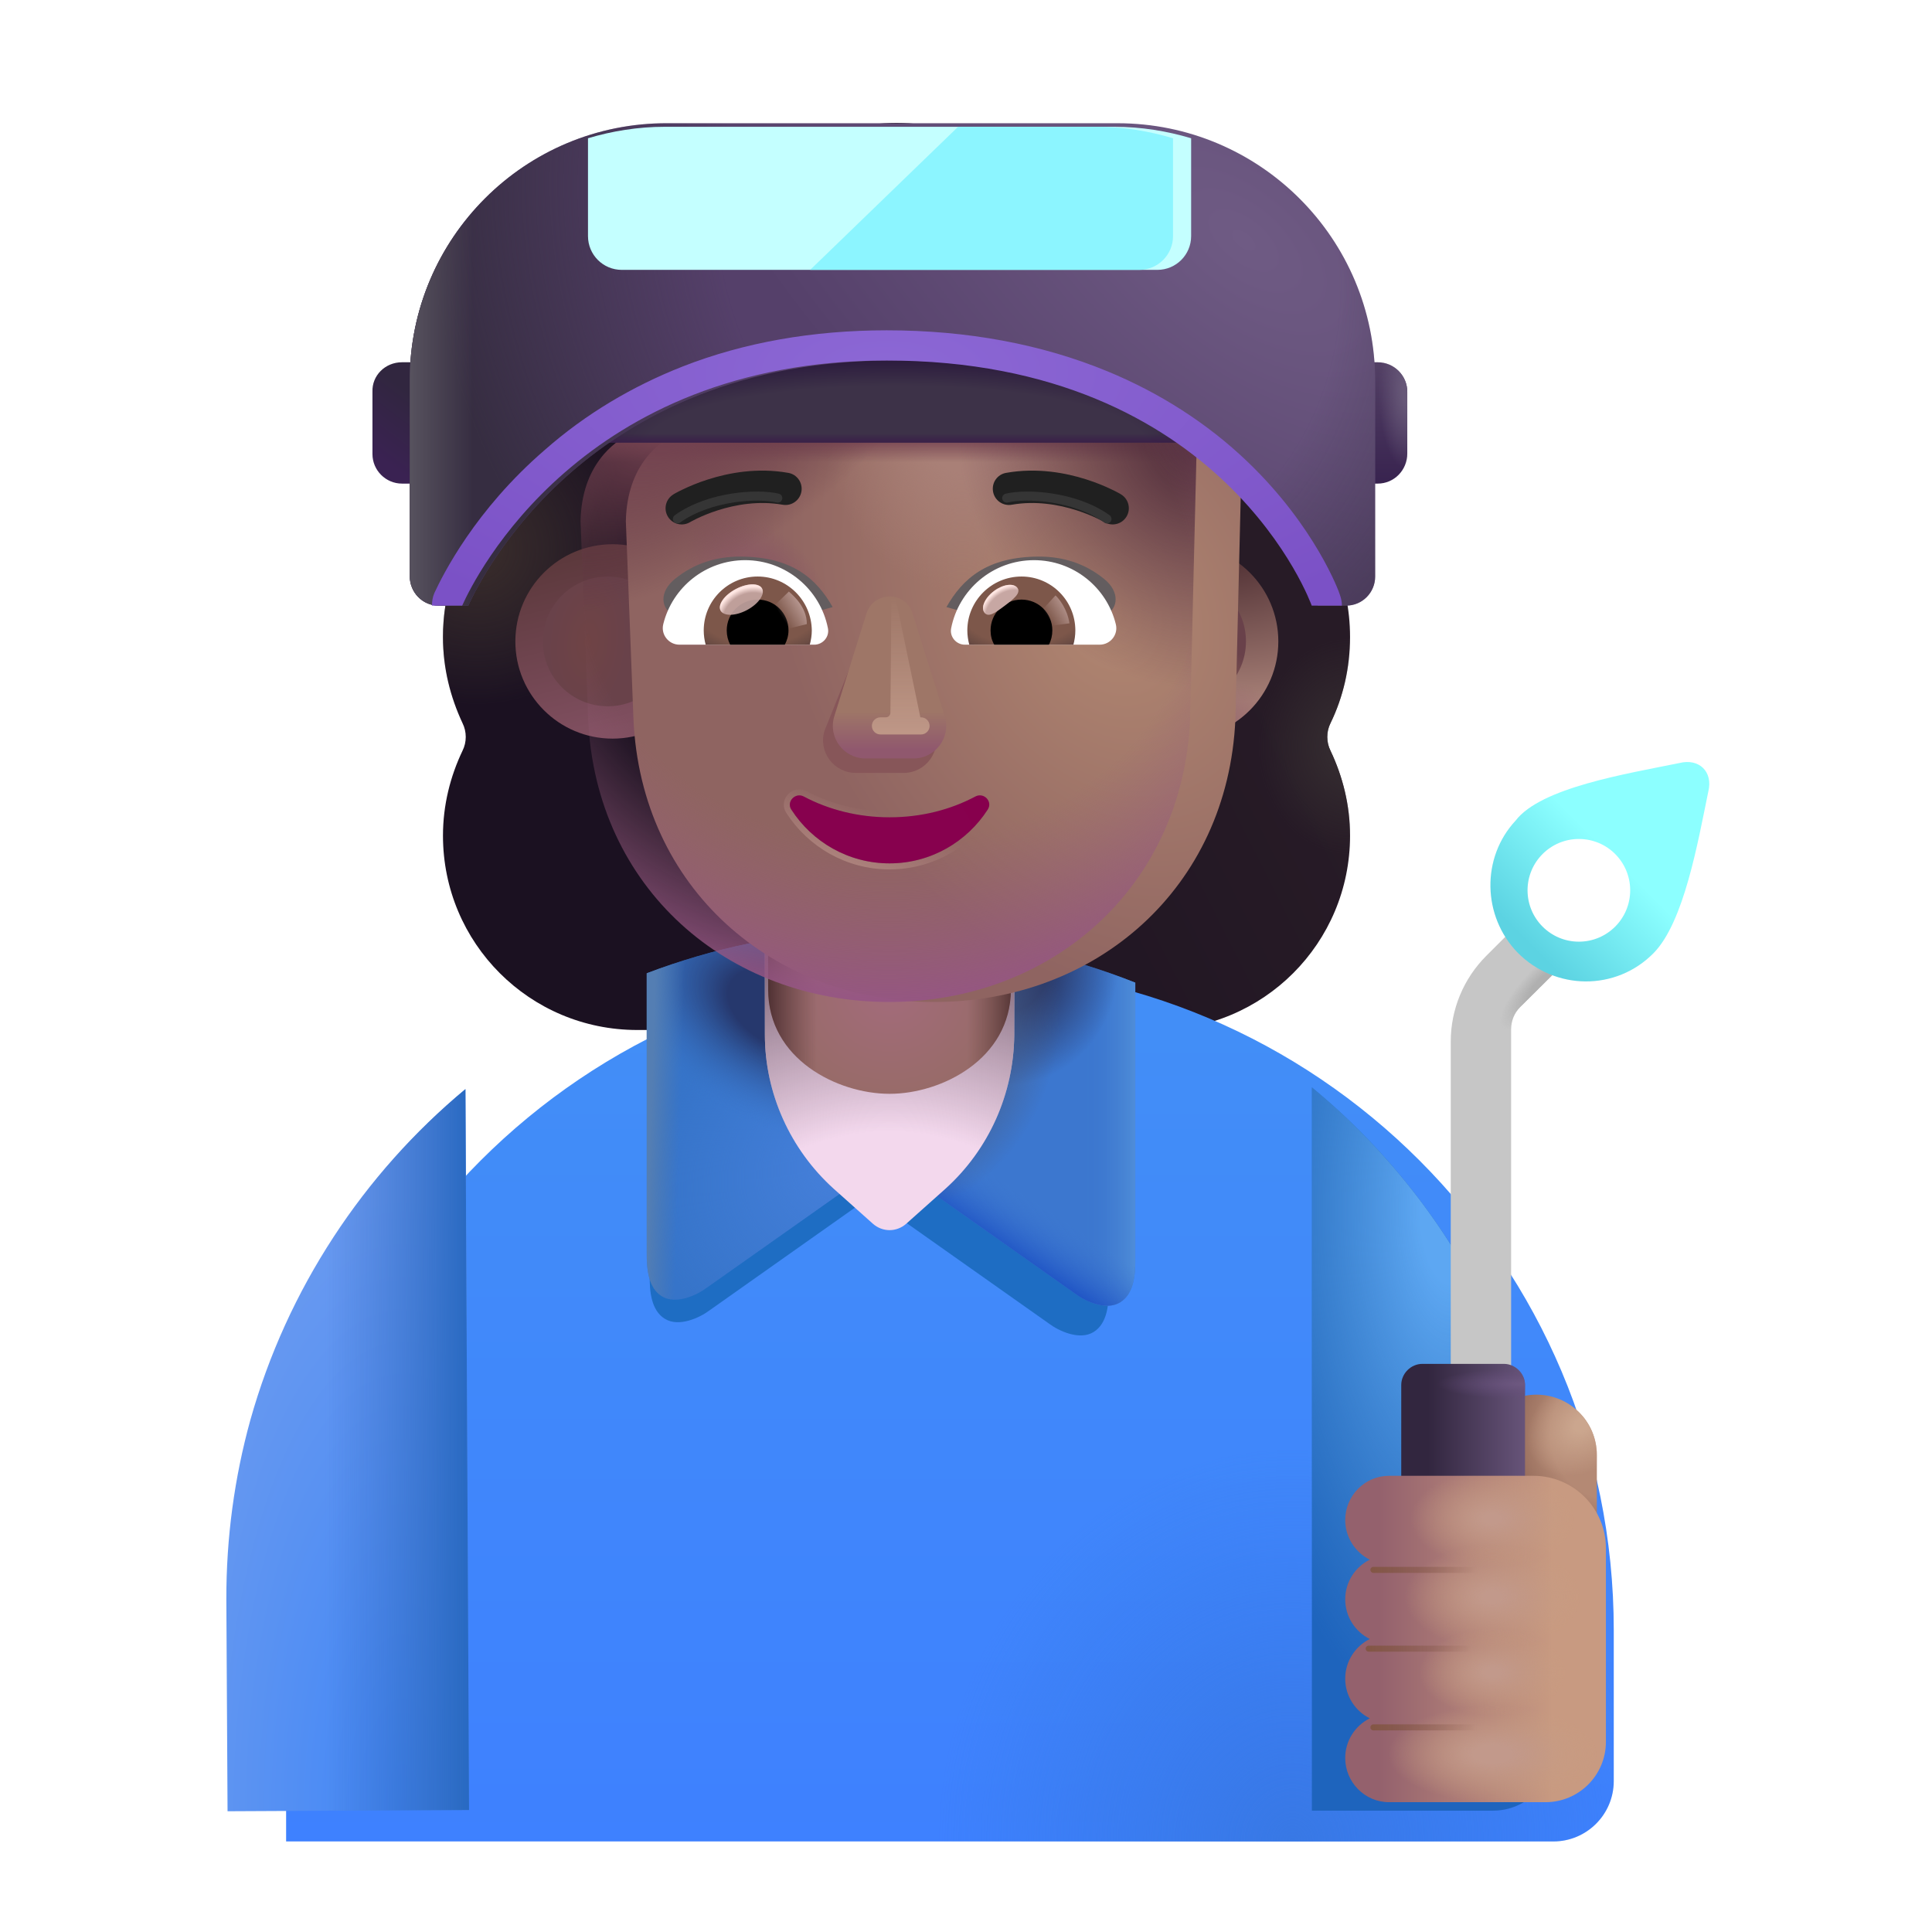 <svg width="100%" height="100%" viewBox="0 0 32 32" fill="none" xmlns="http://www.w3.org/2000/svg">
<g filter="url(#filter0_i_4002_2027)">
<path fill-rule="evenodd" clip-rule="evenodd" d="M22.037 12.228C22.249 11.793 22.361 11.307 22.361 10.801C22.361 10.333 22.265 9.895 22.092 9.495H22.097C22.017 9.314 21.927 9.143 21.816 8.981L21.814 8.978C21.47 8.452 21.288 7.834 21.288 7.207V7.197C21.288 5.374 19.809 3.896 17.987 3.896C17.805 3.896 17.633 3.815 17.532 3.663C16.934 2.833 15.952 2.286 14.849 2.286C13.745 2.286 12.763 2.833 12.166 3.663C12.065 3.805 11.892 3.896 11.71 3.896C11.682 3.896 11.653 3.896 11.625 3.897C9.842 3.942 8.41 5.403 8.41 7.197V7.207C8.41 7.834 8.227 8.452 7.883 8.978L7.881 8.982C7.538 9.508 7.337 10.124 7.337 10.801C7.337 11.317 7.458 11.793 7.661 12.228C7.732 12.37 7.732 12.542 7.661 12.684C7.458 13.109 7.337 13.585 7.337 14.091C7.337 15.873 8.774 17.31 10.556 17.31H19.141C20.923 17.31 22.361 15.873 22.361 14.091C22.361 13.585 22.239 13.109 22.037 12.684C21.966 12.542 21.966 12.37 22.037 12.228ZM10.979 9.555H10.967L10.959 11.911C11.082 14.715 12.176 11.911 14.849 11.911C17.521 11.911 18.686 15.032 18.81 12.228L18.328 8.983C18.274 7.738 18.99 7.697 18.81 7.697H15.588C14.316 7.697 13.116 7.074 12.398 6.023C12.275 5.85 12.018 5.88 11.936 6.074L11.854 6.268C11.629 6.829 12.405 7.258 11.872 7.503C11.856 7.508 11.838 7.516 11.82 7.524C11.802 7.531 11.784 7.539 11.769 7.544C11.533 7.666 10.979 8.034 10.959 8.983L10.969 9.289L10.979 9.555Z" fill="url(#paint0_linear_4002_2027)"/>
<path fill-rule="evenodd" clip-rule="evenodd" d="M22.037 12.228C22.249 11.793 22.361 11.307 22.361 10.801C22.361 10.333 22.265 9.895 22.092 9.495H22.097C22.017 9.314 21.927 9.143 21.816 8.981L21.814 8.978C21.47 8.452 21.288 7.834 21.288 7.207V7.197C21.288 5.374 19.809 3.896 17.987 3.896C17.805 3.896 17.633 3.815 17.532 3.663C16.934 2.833 15.952 2.286 14.849 2.286C13.745 2.286 12.763 2.833 12.166 3.663C12.065 3.805 11.892 3.896 11.71 3.896C11.682 3.896 11.653 3.896 11.625 3.897C9.842 3.942 8.41 5.403 8.41 7.197V7.207C8.41 7.834 8.227 8.452 7.883 8.978L7.881 8.982C7.538 9.508 7.337 10.124 7.337 10.801C7.337 11.317 7.458 11.793 7.661 12.228C7.732 12.37 7.732 12.542 7.661 12.684C7.458 13.109 7.337 13.585 7.337 14.091C7.337 15.873 8.774 17.31 10.556 17.31H19.141C20.923 17.31 22.361 15.873 22.361 14.091C22.361 13.585 22.239 13.109 22.037 12.684C21.966 12.542 21.966 12.37 22.037 12.228ZM10.979 9.555H10.967L10.959 11.911C11.082 14.715 12.176 11.911 14.849 11.911C17.521 11.911 18.686 15.032 18.81 12.228L18.328 8.983C18.274 7.738 18.99 7.697 18.81 7.697H15.588C14.316 7.697 13.116 7.074 12.398 6.023C12.275 5.85 12.018 5.88 11.936 6.074L11.854 6.268C11.629 6.829 12.405 7.258 11.872 7.503C11.856 7.508 11.838 7.516 11.82 7.524C11.802 7.531 11.784 7.539 11.769 7.544C11.533 7.666 10.979 8.034 10.959 8.983L10.969 9.289L10.979 9.555Z" fill="url(#paint1_radial_4002_2027)"/>
<path fill-rule="evenodd" clip-rule="evenodd" d="M22.037 12.228C22.249 11.793 22.361 11.307 22.361 10.801C22.361 10.333 22.265 9.895 22.092 9.495H22.097C22.017 9.314 21.927 9.143 21.816 8.981L21.814 8.978C21.47 8.452 21.288 7.834 21.288 7.207V7.197C21.288 5.374 19.809 3.896 17.987 3.896C17.805 3.896 17.633 3.815 17.532 3.663C16.934 2.833 15.952 2.286 14.849 2.286C13.745 2.286 12.763 2.833 12.166 3.663C12.065 3.805 11.892 3.896 11.71 3.896C11.682 3.896 11.653 3.896 11.625 3.897C9.842 3.942 8.41 5.403 8.41 7.197V7.207C8.41 7.834 8.227 8.452 7.883 8.978L7.881 8.982C7.538 9.508 7.337 10.124 7.337 10.801C7.337 11.317 7.458 11.793 7.661 12.228C7.732 12.37 7.732 12.542 7.661 12.684C7.458 13.109 7.337 13.585 7.337 14.091C7.337 15.873 8.774 17.31 10.556 17.31H19.141C20.923 17.31 22.361 15.873 22.361 14.091C22.361 13.585 22.239 13.109 22.037 12.684C21.966 12.542 21.966 12.37 22.037 12.228ZM10.979 9.555H10.967L10.959 11.911C11.082 14.715 12.176 11.911 14.849 11.911C17.521 11.911 18.686 15.032 18.81 12.228L18.328 8.983C18.274 7.738 18.99 7.697 18.81 7.697H15.588C14.316 7.697 13.116 7.074 12.398 6.023C12.275 5.85 12.018 5.88 11.936 6.074L11.854 6.268C11.629 6.829 12.405 7.258 11.872 7.503C11.856 7.508 11.838 7.516 11.82 7.524C11.802 7.531 11.784 7.539 11.769 7.544C11.533 7.666 10.979 8.034 10.959 8.983L10.969 9.289L10.979 9.555Z" fill="url(#paint2_radial_4002_2027)"/>
</g>
<g filter="url(#filter1_i_4002_2027)">
<path d="M14.739 15.5C8.669 15.5 3.739 20.42 3.739 26.5V30H24.729C25.281 30 25.729 29.552 25.729 29V26.5C25.729 20.42 20.809 15.5 14.739 15.5Z" fill="url(#paint3_linear_4002_2027)"/>
<path d="M14.739 15.5C8.669 15.5 3.739 20.42 3.739 26.5V30H24.729C25.281 30 25.729 29.552 25.729 29V26.5C25.729 20.42 20.809 15.5 14.739 15.5Z" fill="url(#paint4_radial_4002_2027)"/>
</g>
<g filter="url(#filter2_f_4002_2027)">
<path d="M10.761 16.494L10.761 21.124C10.758 21.385 10.784 21.703 11.011 21.843C11.244 21.988 11.591 21.825 11.753 21.703L14.253 19.937V15.781C13.027 15.829 11.852 16.077 10.761 16.494Z" fill="#1E6DC3"/>
</g>
<g filter="url(#filter3_f_4002_2027)">
<path d="M18.364 16.768L18.364 21.343C18.367 21.604 18.341 21.921 18.114 22.062C17.881 22.207 17.534 22.044 17.372 21.921L14.872 20.156V16.006C16.101 16.07 17.275 16.334 18.364 16.768Z" fill="#1E6DC3"/>
</g>
<g filter="url(#filter4_i_4002_2027)">
<path d="M10.812 16.221L10.812 20.852C10.81 21.112 10.836 21.43 11.062 21.57C11.296 21.715 11.643 21.552 11.805 21.43L14.305 19.664V15.508C13.079 15.556 11.904 15.804 10.812 16.221Z" fill="#3674C9"/>
<path d="M10.812 16.221L10.812 20.852C10.81 21.112 10.836 21.43 11.062 21.57C11.296 21.715 11.643 21.552 11.805 21.43L14.305 19.664V15.508C13.079 15.556 11.904 15.804 10.812 16.221Z" fill="url(#paint5_radial_4002_2027)"/>
<path d="M10.812 16.221L10.812 20.852C10.81 21.112 10.836 21.43 11.062 21.57C11.296 21.715 11.643 21.552 11.805 21.43L14.305 19.664V15.508C13.079 15.556 11.904 15.804 10.812 16.221Z" fill="url(#paint6_radial_4002_2027)"/>
<path d="M10.812 16.221L10.812 20.852C10.81 21.112 10.836 21.43 11.062 21.57C11.296 21.715 11.643 21.552 11.805 21.43L14.305 19.664V15.508C13.079 15.556 11.904 15.804 10.812 16.221Z" fill="url(#paint7_linear_4002_2027)"/>
</g>
<path d="M18.804 16.276L18.804 20.852C18.807 21.112 18.781 21.43 18.554 21.57C18.321 21.715 17.974 21.552 17.812 21.43L15.312 19.664V15.515C16.54 15.578 17.715 15.842 18.804 16.276Z" fill="#3C77CF"/>
<path d="M18.804 16.276L18.804 20.852C18.807 21.112 18.781 21.43 18.554 21.57C18.321 21.715 17.974 21.552 17.812 21.43L15.312 19.664V15.515C16.54 15.578 17.715 15.842 18.804 16.276Z" fill="url(#paint8_linear_4002_2027)"/>
<path d="M18.804 16.276L18.804 20.852C18.807 21.112 18.781 21.43 18.554 21.57C18.321 21.715 17.974 21.552 17.812 21.43L15.312 19.664V15.515C16.54 15.578 17.715 15.842 18.804 16.276Z" fill="url(#paint9_linear_4002_2027)"/>
<path d="M18.804 16.276L18.804 20.852C18.807 21.112 18.781 21.43 18.554 21.57C18.321 21.715 17.974 21.552 17.812 21.43L15.312 19.664V15.515C16.54 15.578 17.715 15.842 18.804 16.276Z" fill="url(#paint10_radial_4002_2027)"/>
<path d="M18.804 16.276L18.804 20.852C18.807 21.112 18.781 21.43 18.554 21.57C18.321 21.715 17.974 21.552 17.812 21.43L15.312 19.664V15.515C16.54 15.578 17.715 15.842 18.804 16.276Z" fill="url(#paint11_radial_4002_2027)"/>
<path d="M3.769 30L7.769 29.98L7.709 18.039C6.019 19.444 4.757 21.346 4.146 23.522C3.884 24.47 3.746 25.469 3.749 26.5L3.769 30Z" fill="url(#paint12_radial_4002_2027)"/>
<path d="M3.769 30L7.769 29.98L7.709 18.039C6.019 19.444 4.757 21.346 4.146 23.522C3.884 24.47 3.746 25.469 3.749 26.5L3.769 30Z" fill="url(#paint13_linear_4002_2027)"/>
<path d="M21.729 18.01V29.99H24.729C25.281 29.99 25.729 29.542 25.729 28.99V26.49C25.729 23.08 24.179 20.03 21.729 18.01Z" fill="#1E64BD"/>
<path d="M21.729 18.01V29.99H24.729C25.281 29.99 25.729 29.542 25.729 28.99V26.49C25.729 23.08 24.179 20.03 21.729 18.01Z" fill="url(#paint14_radial_4002_2027)"/>
<path d="M15.659 19.69L15.009 20.27C14.849 20.41 14.619 20.41 14.459 20.27L13.809 19.69C13.089 19.04 12.669 18.11 12.669 17.14V14.05C12.679 12.92 13.599 12 14.739 12C15.879 12 16.799 12.92 16.799 14.06V17.15C16.789 18.12 16.379 19.04 15.659 19.69Z" fill="#F3D8ED"/>
<path d="M15.659 19.69L15.009 20.27C14.849 20.41 14.619 20.41 14.459 20.27L13.809 19.69C13.089 19.04 12.669 18.11 12.669 17.14V14.05C12.679 12.92 13.599 12 14.739 12C15.879 12 16.799 12.92 16.799 14.06V17.15C16.789 18.12 16.379 19.04 15.659 19.69Z" fill="url(#paint15_radial_4002_2027)"/>
<path d="M14.734 18.117C13.869 18.117 12.723 17.541 12.723 16.388V13.367C12.723 12.225 13.621 11.294 14.734 11.294C15.846 11.294 16.744 12.225 16.744 13.377V16.398C16.734 17.541 15.598 18.117 14.734 18.117Z" fill="url(#paint16_radial_4002_2027)"/>
<path d="M14.734 18.117C13.869 18.117 12.723 17.541 12.723 16.388V13.367C12.723 12.225 13.621 11.294 14.734 11.294C15.846 11.294 16.744 12.225 16.744 13.377V16.398C16.734 17.541 15.598 18.117 14.734 18.117Z" fill="url(#paint17_linear_4002_2027)"/>
<path d="M14.734 18.117C13.869 18.117 12.723 17.541 12.723 16.388V13.367C12.723 12.225 13.621 11.294 14.734 11.294C15.846 11.294 16.744 12.225 16.744 13.377V16.398C16.734 17.541 15.598 18.117 14.734 18.117Z" fill="url(#paint18_linear_4002_2027)"/>
<path d="M25.449 23.1C25.999 23.1 26.449 23.55 26.449 24.1V26.39H24.449V24.1C24.449 23.55 24.899 23.1 25.449 23.1Z" fill="url(#paint19_radial_4002_2027)"/>
<path d="M25.449 23.1C25.999 23.1 26.449 23.55 26.449 24.1V26.39H24.449V24.1C24.449 23.55 24.899 23.1 25.449 23.1Z" fill="url(#paint20_radial_4002_2027)"/>
<g filter="url(#filter5_i_4002_2027)">
<path d="M26.449 14.92L25.739 14.21L24.319 15.63C23.939 16.01 23.729 16.52 23.729 17.05V22.59H24.729V16.85C24.729 16.71 24.779 16.58 24.879 16.48L26.449 14.92Z" fill="#C6C6C6"/>
<path d="M26.449 14.92L25.739 14.21L24.319 15.63C23.939 16.01 23.729 16.52 23.729 17.05V22.59H24.729V16.85C24.729 16.71 24.779 16.58 24.879 16.48L26.449 14.92Z" fill="url(#paint21_radial_4002_2027)"/>
</g>
<path d="M25.259 25.94H23.209V22.94C23.209 22.75 23.369 22.59 23.559 22.59H24.909C25.099 22.59 25.259 22.75 25.259 22.94V25.94V25.94Z" fill="url(#paint22_linear_4002_2027)"/>
<path d="M25.259 25.94H23.209V22.94C23.209 22.75 23.369 22.59 23.559 22.59H24.909C25.099 22.59 25.259 22.75 25.259 22.94V25.94V25.94Z" fill="url(#paint23_radial_4002_2027)"/>
<g filter="url(#filter6_i_4002_2027)">
<path d="M28.245 13.16C28.326 12.834 28.094 12.606 27.767 12.688C26.889 12.867 25.471 13.094 25.053 13.642C24.482 14.255 24.502 15.224 25.084 15.826C25.706 16.458 26.716 16.469 27.339 15.836C27.842 15.324 28.072 14 28.245 13.16Z" fill="url(#paint24_linear_4002_2027)"/>
</g>
<path d="M26.151 15.597C26.621 15.597 27.001 15.216 27.001 14.746C27.001 14.277 26.621 13.896 26.151 13.896C25.682 13.896 25.301 14.277 25.301 14.746C25.301 15.216 25.682 15.597 26.151 15.597Z" fill="white"/>
<g filter="url(#filter7_i_4002_2027)">
<path d="M22.131 25.326C22.131 24.924 22.456 24.594 22.857 24.594H25.249C25.911 24.594 26.449 25.131 26.449 25.794V29C26.449 29.552 26.001 30 25.449 30H22.857C22.456 30 22.131 29.669 22.131 29.268C22.131 28.981 22.297 28.731 22.538 28.611C22.297 28.491 22.131 28.241 22.131 27.954C22.131 27.667 22.297 27.417 22.538 27.297C22.297 27.177 22.131 26.927 22.131 26.64C22.131 26.353 22.297 26.102 22.538 25.983C22.297 25.863 22.131 25.612 22.131 25.326Z" fill="url(#paint25_linear_4002_2027)"/>
<path d="M22.131 25.326C22.131 24.924 22.456 24.594 22.857 24.594H25.249C25.911 24.594 26.449 25.131 26.449 25.794V29C26.449 29.552 26.001 30 25.449 30H22.857C22.456 30 22.131 29.669 22.131 29.268C22.131 28.981 22.297 28.731 22.538 28.611C22.297 28.491 22.131 28.241 22.131 27.954C22.131 27.667 22.297 27.417 22.538 27.297C22.297 27.177 22.131 26.927 22.131 26.64C22.131 26.353 22.297 26.102 22.538 25.983C22.297 25.863 22.131 25.612 22.131 25.326Z" fill="url(#paint26_radial_4002_2027)"/>
<path d="M22.131 25.326C22.131 24.924 22.456 24.594 22.857 24.594H25.249C25.911 24.594 26.449 25.131 26.449 25.794V29C26.449 29.552 26.001 30 25.449 30H22.857C22.456 30 22.131 29.669 22.131 29.268C22.131 28.981 22.297 28.731 22.538 28.611C22.297 28.491 22.131 28.241 22.131 27.954C22.131 27.667 22.297 27.417 22.538 27.297C22.297 27.177 22.131 26.927 22.131 26.64C22.131 26.353 22.297 26.102 22.538 25.983C22.297 25.863 22.131 25.612 22.131 25.326Z" fill="url(#paint27_radial_4002_2027)"/>
<path d="M22.131 25.326C22.131 24.924 22.456 24.594 22.857 24.594H25.249C25.911 24.594 26.449 25.131 26.449 25.794V29C26.449 29.552 26.001 30 25.449 30H22.857C22.456 30 22.131 29.669 22.131 29.268C22.131 28.981 22.297 28.731 22.538 28.611C22.297 28.491 22.131 28.241 22.131 27.954C22.131 27.667 22.297 27.417 22.538 27.297C22.297 27.177 22.131 26.927 22.131 26.64C22.131 26.353 22.297 26.102 22.538 25.983C22.297 25.863 22.131 25.612 22.131 25.326Z" fill="url(#paint28_radial_4002_2027)"/>
<path d="M22.131 25.326C22.131 24.924 22.456 24.594 22.857 24.594H25.249C25.911 24.594 26.449 25.131 26.449 25.794V29C26.449 29.552 26.001 30 25.449 30H22.857C22.456 30 22.131 29.669 22.131 29.268C22.131 28.981 22.297 28.731 22.538 28.611C22.297 28.491 22.131 28.241 22.131 27.954C22.131 27.667 22.297 27.417 22.538 27.297C22.297 27.177 22.131 26.927 22.131 26.64C22.131 26.353 22.297 26.102 22.538 25.983C22.297 25.863 22.131 25.612 22.131 25.326Z" fill="url(#paint29_radial_4002_2027)"/>
</g>
<g filter="url(#filter8_f_4002_2027)">
<path d="M22.748 26.002H24.545" stroke="url(#paint30_linear_4002_2027)" stroke-width="0.1" stroke-linecap="round"/>
</g>
<g filter="url(#filter9_f_4002_2027)">
<path d="M22.67 27.307H24.467" stroke="url(#paint31_linear_4002_2027)" stroke-width="0.1" stroke-linecap="round"/>
</g>
<g filter="url(#filter10_f_4002_2027)">
<path d="M22.748 28.611H24.545" stroke="url(#paint32_linear_4002_2027)" stroke-width="0.1" stroke-linecap="round"/>
</g>
<g filter="url(#filter11_i_4002_2027)">
<path d="M10.046 12.234C10.935 12.234 11.656 11.513 11.656 10.624C11.656 9.735 10.935 9.014 10.046 9.014C9.157 9.014 8.436 9.735 8.436 10.624C8.436 11.513 9.157 12.234 10.046 12.234Z" fill="url(#paint33_linear_4002_2027)"/>
</g>
<path d="M19.563 12.234C20.452 12.234 21.173 11.513 21.173 10.624C21.173 9.735 20.452 9.014 19.563 9.014C18.674 9.014 17.953 9.735 17.953 10.624C17.953 11.513 18.674 12.234 19.563 12.234Z" fill="url(#paint34_radial_4002_2027)"/>
<path d="M19.563 12.234C20.452 12.234 21.173 11.513 21.173 10.624C21.173 9.735 20.452 9.014 19.563 9.014C18.674 9.014 17.953 9.735 17.953 10.624C17.953 11.513 18.674 12.234 19.563 12.234Z" fill="url(#paint35_radial_4002_2027)"/>
<g filter="url(#filter12_f_4002_2027)">
<path d="M19.563 11.698C20.156 11.698 20.637 11.217 20.637 10.624C20.637 10.03 20.156 9.549 19.563 9.549C18.969 9.549 18.488 10.03 18.488 10.624C18.488 11.217 18.969 11.698 19.563 11.698Z" fill="url(#paint36_linear_4002_2027)"/>
</g>
<g filter="url(#filter13_f_4002_2027)">
<path d="M10.066 11.698C10.659 11.698 11.14 11.217 11.14 10.624C11.14 10.03 10.659 9.549 10.066 9.549C9.472 9.549 8.991 10.03 8.991 10.624C8.991 11.217 9.472 11.698 10.066 11.698Z" fill="url(#paint37_radial_4002_2027)"/>
</g>
<g filter="url(#filter14_i_4002_2027)">
<path d="M9.616 8.631C9.636 7.682 10.19 7.315 10.426 7.192C10.442 7.187 10.46 7.179 10.478 7.172C10.495 7.164 10.514 7.156 10.529 7.151C11.062 6.906 11.514 6.636 11.739 6.074L11.821 5.88C11.903 5.686 12.16 5.656 12.283 5.829C13.001 6.881 14.161 5.977 15.433 5.977H18.654C18.834 5.977 19.768 6.079 19.822 7.324L19.712 11.91C19.589 14.714 17.399 16.596 14.727 16.596C12.055 16.596 9.865 14.714 9.742 11.91L9.616 8.631Z" fill="url(#paint38_radial_4002_2027)"/>
</g>
<path d="M9.616 8.631C9.636 7.682 10.19 7.315 10.426 7.192C10.442 7.187 10.46 7.179 10.478 7.172C10.495 7.164 10.514 7.156 10.529 7.151C11.062 6.906 11.514 6.636 11.739 6.074L11.821 5.88C11.903 5.686 12.16 5.656 12.283 5.829C13.001 6.881 14.161 5.977 15.433 5.977H18.654C18.834 5.977 19.768 6.079 19.822 7.324L19.712 11.91C19.589 14.714 17.399 16.596 14.727 16.596C12.055 16.596 9.865 14.714 9.742 11.91L9.616 8.631Z" fill="url(#paint39_radial_4002_2027)"/>
<path d="M9.616 8.631C9.636 7.682 10.19 7.315 10.426 7.192C10.442 7.187 10.46 7.179 10.478 7.172C10.495 7.164 10.514 7.156 10.529 7.151C11.062 6.906 11.514 6.636 11.739 6.074L11.821 5.88C11.903 5.686 12.16 5.656 12.283 5.829C13.001 6.881 14.161 5.977 15.433 5.977H18.654C18.834 5.977 19.768 6.079 19.822 7.324L19.712 11.91C19.589 14.714 17.399 16.596 14.727 16.596C12.055 16.596 9.865 14.714 9.742 11.91L9.616 8.631Z" fill="url(#paint40_linear_4002_2027)"/>
<path d="M9.616 8.631C9.636 7.682 10.19 7.315 10.426 7.192C10.442 7.187 10.46 7.179 10.478 7.172C10.495 7.164 10.514 7.156 10.529 7.151C11.062 6.906 11.514 6.636 11.739 6.074L11.821 5.88C11.903 5.686 12.16 5.656 12.283 5.829C13.001 6.881 14.161 5.977 15.433 5.977H18.654C18.834 5.977 19.768 6.079 19.822 7.324L19.712 11.91C19.589 14.714 17.399 16.596 14.727 16.596C12.055 16.596 9.865 14.714 9.742 11.91L9.616 8.631Z" fill="url(#paint41_radial_4002_2027)"/>
<path d="M9.616 8.631C9.636 7.682 10.19 7.315 10.426 7.192C10.442 7.187 10.46 7.179 10.478 7.172C10.495 7.164 10.514 7.156 10.529 7.151C11.062 6.906 11.514 6.636 11.739 6.074L11.821 5.88C11.903 5.686 12.16 5.656 12.283 5.829C13.001 6.881 14.161 5.977 15.433 5.977H18.654C18.834 5.977 19.768 6.079 19.822 7.324L19.712 11.91C19.589 14.714 17.399 16.596 14.727 16.596C12.055 16.596 9.865 14.714 9.742 11.91L9.616 8.631Z" fill="url(#paint42_radial_4002_2027)"/>
<path d="M9.616 8.631C9.636 7.682 10.19 7.315 10.426 7.192C10.442 7.187 10.46 7.179 10.478 7.172C10.495 7.164 10.514 7.156 10.529 7.151C11.062 6.906 11.514 6.636 11.739 6.074L11.821 5.88C11.903 5.686 12.16 5.656 12.283 5.829C13.001 6.881 14.161 5.977 15.433 5.977H18.654C18.834 5.977 19.768 6.079 19.822 7.324L19.712 11.91C19.589 14.714 17.399 16.596 14.727 16.596C12.055 16.596 9.865 14.714 9.742 11.91L9.616 8.631Z" fill="url(#paint43_radial_4002_2027)"/>
<path d="M9.616 8.631C9.636 7.682 10.19 7.315 10.426 7.192C10.442 7.187 10.46 7.179 10.478 7.172C10.495 7.164 10.514 7.156 10.529 7.151C11.062 6.906 11.514 6.636 11.739 6.074L11.821 5.88C11.903 5.686 12.16 5.656 12.283 5.829C13.001 6.881 14.161 5.977 15.433 5.977H18.654C18.834 5.977 19.768 6.079 19.822 7.324L19.712 11.91C19.589 14.714 17.399 16.596 14.727 16.596C12.055 16.596 9.865 14.714 9.742 11.91L9.616 8.631Z" fill="url(#paint44_radial_4002_2027)"/>
<g filter="url(#filter15_f_4002_2027)">
<path d="M14.341 10.401L13.657 12.102C13.549 12.452 13.809 12.802 14.178 12.802H14.965C15.334 12.802 15.594 12.446 15.486 12.102L14.954 10.401C14.84 10.024 14.46 10.024 14.341 10.401Z" fill="#875659"/>
</g>
<g filter="url(#filter16_if_4002_2027)">
<path d="M14.351 10.262L13.819 11.963C13.711 12.313 13.971 12.663 14.34 12.663H15.127C15.496 12.663 15.756 12.308 15.648 11.963L15.116 10.262C15.002 9.886 14.471 9.886 14.351 10.262Z" fill="url(#paint45_linear_4002_2027)"/>
</g>
<g filter="url(#filter17_f_4002_2027)">
<path d="M13.335 13.148L13.335 13.148L13.335 13.148C13.242 13.099 13.145 13.13 13.087 13.191C13.03 13.253 13.008 13.351 13.067 13.439C13.419 13.985 14.034 14.35 14.734 14.35C15.434 14.35 16.049 13.985 16.401 13.439C16.459 13.349 16.438 13.251 16.38 13.189C16.322 13.128 16.225 13.1 16.133 13.148L16.133 13.148L16.132 13.148C15.728 13.363 15.252 13.487 14.734 13.487C14.221 13.487 13.739 13.363 13.335 13.148Z" stroke="url(#paint46_linear_4002_2027)" stroke-width="0.1"/>
</g>
<path d="M14.734 13.537C14.213 13.537 13.723 13.411 13.312 13.192C13.171 13.119 13.02 13.281 13.108 13.411C13.452 13.944 14.051 14.3 14.734 14.3C15.416 14.3 16.015 13.944 16.359 13.411C16.448 13.276 16.297 13.119 16.156 13.192C15.744 13.411 15.26 13.537 14.734 13.537Z" fill="url(#paint47_radial_4002_2027)"/>
<g filter="url(#filter18_i_4002_2027)">
<path d="M15.876 10.055C16.142 9.588 16.545 9.219 17.414 9.219C17.795 9.219 18.161 9.324 18.487 9.588C18.756 9.805 18.72 10.083 18.512 10.187L17.956 10.505C17.304 10.294 16.583 10.265 15.876 10.055Z" fill="#635D5F"/>
</g>
<g filter="url(#filter19_i_4002_2027)">
<path d="M13.591 10.055C13.326 9.588 12.922 9.219 12.053 9.219C11.673 9.219 11.306 9.324 10.98 9.588C10.711 9.805 10.747 10.083 10.956 10.187L11.512 10.505C12.164 10.294 12.885 10.265 13.591 10.055Z" fill="#635D5F"/>
</g>
<g filter="url(#filter20_i_4002_2027)">
<path d="M11.335 8.845L11.33 8.848C11.33 8.848 11.33 8.848 11.33 8.848C11.203 8.924 11.038 8.883 10.962 8.756C10.886 8.629 10.927 8.464 11.055 8.388L11.055 8.387L11.056 8.387L11.059 8.385L11.069 8.379C11.076 8.375 11.087 8.369 11.101 8.361C11.128 8.346 11.168 8.326 11.217 8.303C11.316 8.256 11.456 8.195 11.627 8.141C11.967 8.032 12.443 7.941 12.956 8.032C13.102 8.057 13.199 8.196 13.174 8.342C13.148 8.488 13.009 8.586 12.863 8.56C12.464 8.49 12.081 8.559 11.79 8.652C11.646 8.698 11.529 8.748 11.448 8.787C11.408 8.806 11.377 8.822 11.357 8.833C11.347 8.839 11.339 8.843 11.335 8.845Z" fill="#202020"/>
</g>
<g filter="url(#filter21_i_4002_2027)">
<path fill-rule="evenodd" clip-rule="evenodd" d="M18.467 8.388C18.467 8.388 18.467 8.388 18.329 8.618L18.467 8.388C18.594 8.464 18.635 8.629 18.559 8.756C18.483 8.883 18.318 8.924 18.191 8.848C18.191 8.848 18.191 8.848 18.191 8.848L18.186 8.845C18.182 8.843 18.175 8.839 18.165 8.833C18.145 8.822 18.114 8.806 18.073 8.787C17.992 8.748 17.875 8.698 17.731 8.652C17.44 8.559 17.057 8.49 16.658 8.56C16.512 8.586 16.373 8.488 16.348 8.342C16.322 8.196 16.419 8.057 16.565 8.032C17.078 7.941 17.554 8.032 17.894 8.141C18.065 8.195 18.206 8.256 18.304 8.303C18.354 8.326 18.393 8.346 18.42 8.361C18.434 8.369 18.445 8.375 18.453 8.379L18.462 8.385L18.465 8.387L18.466 8.387L18.467 8.388Z" fill="#202020"/>
</g>
<path d="M17.126 9.278C17.779 9.278 18.331 9.728 18.481 10.337C18.526 10.511 18.392 10.678 18.213 10.678H15.981C15.839 10.678 15.726 10.548 15.754 10.406C15.88 9.765 16.444 9.278 17.126 9.278Z" fill="white"/>
<path d="M16.919 9.549C17.414 9.549 17.811 9.951 17.811 10.442C17.811 10.523 17.799 10.604 17.779 10.678H16.054C16.034 10.6 16.022 10.523 16.022 10.442C16.022 9.951 16.424 9.549 16.919 9.549Z" fill="url(#paint48_radial_4002_2027)"/>
<path d="M16.407 10.442C16.407 10.158 16.634 9.931 16.919 9.931C17.203 9.931 17.43 10.158 17.43 10.442C17.43 10.527 17.41 10.609 17.373 10.678H16.468C16.427 10.609 16.407 10.527 16.407 10.442Z" fill="black"/>
<g filter="url(#filter22_f_4002_2027)">
<path d="M16.852 9.738C16.916 9.823 16.783 9.927 16.632 10.04C16.481 10.153 16.369 10.232 16.305 10.147C16.242 10.062 16.313 9.902 16.464 9.789C16.615 9.676 16.789 9.653 16.852 9.738Z" fill="#C7A7A3"/>
<path d="M16.852 9.738C16.916 9.823 16.783 9.927 16.632 10.04C16.481 10.153 16.369 10.232 16.305 10.147C16.242 10.062 16.313 9.902 16.464 9.789C16.615 9.676 16.789 9.653 16.852 9.738Z" fill="url(#paint49_radial_4002_2027)"/>
</g>
<g filter="url(#filter23_f_4002_2027)">
<path d="M17.713 10.324C17.68 10.094 17.546 9.92 17.482 9.862L17.222 10.147L17.34 10.375L17.713 10.324Z" fill="url(#paint50_linear_4002_2027)"/>
</g>
<path d="M12.342 9.278C11.688 9.278 11.136 9.728 10.986 10.337C10.942 10.511 11.076 10.678 11.254 10.678H13.486C13.628 10.678 13.742 10.548 13.713 10.406C13.588 9.765 13.02 9.278 12.342 9.278Z" fill="white"/>
<path d="M12.549 9.549C12.054 9.549 11.656 9.951 11.656 10.442C11.656 10.523 11.668 10.604 11.688 10.678H13.413C13.433 10.6 13.446 10.523 13.446 10.442C13.441 9.951 13.044 9.549 12.549 9.549Z" fill="url(#paint51_radial_4002_2027)"/>
<path d="M13.06 10.442C13.06 10.158 12.833 9.931 12.549 9.931C12.265 9.931 12.037 10.158 12.037 10.442C12.037 10.527 12.058 10.609 12.094 10.678H12.999C13.036 10.609 13.06 10.527 13.06 10.442Z" fill="black"/>
<g filter="url(#filter24_f_4002_2027)">
<path d="M13.364 10.337C13.364 10.049 13.13 9.856 13.066 9.798L12.778 10.077L12.955 10.438L13.364 10.337Z" fill="url(#paint52_linear_4002_2027)"/>
</g>
<g filter="url(#filter25_f_4002_2027)">
<ellipse cx="12.279" cy="9.931" rx="0.389" ry="0.197" transform="rotate(-27.914 12.279 9.931)" fill="#C7A7A3" fill-opacity="0.9"/>
<ellipse cx="12.279" cy="9.931" rx="0.389" ry="0.197" transform="rotate(-27.914 12.279 9.931)" fill="url(#paint53_radial_4002_2027)"/>
</g>
<g filter="url(#filter26_f_4002_2027)">
<path d="M16.674 8.25C16.997 8.172 17.799 8.211 18.335 8.595" stroke="#353535" stroke-width="0.15" stroke-linecap="round"/>
</g>
<g filter="url(#filter27_f_4002_2027)">
<path d="M12.882 8.25C12.559 8.172 11.757 8.211 11.22 8.595" stroke="#353535" stroke-width="0.15" stroke-linecap="round"/>
</g>
<path d="M7.366 8.01H6.659C6.389 8.01 6.169 7.79 6.169 7.52V6.49C6.159 6.22 6.379 6 6.659 6H7.366C7.636 6 7.856 6.22 7.856 6.49V7.51C7.856 7.79 7.636 8.01 7.366 8.01Z" fill="url(#paint54_linear_4002_2027)"/>
<path d="M22.819 8.01H22.106C21.836 8.01 21.616 7.79 21.616 7.52V6.49C21.606 6.22 21.826 6 22.106 6H22.819C23.089 6 23.309 6.22 23.309 6.49V7.51C23.309 7.79 23.089 8.01 22.819 8.01Z" fill="url(#paint55_linear_4002_2027)"/>
<path d="M22.819 8.01H22.106C21.836 8.01 21.616 7.79 21.616 7.52V6.49C21.606 6.22 21.826 6 22.106 6H22.819C23.089 6 23.309 6.22 23.309 6.49V7.51C23.309 7.79 23.089 8.01 22.819 8.01Z" fill="url(#paint56_radial_4002_2027)"/>
<path d="M20.979 4.68H8.719V7.33H20.979V4.68Z" fill="url(#paint57_radial_4002_2027)"/>
<path d="M20.979 4.68H8.719V7.33H20.979V4.68Z" fill="url(#paint58_linear_4002_2027)"/>
<path d="M7.757 10.031C7.967 9.561 9.737 5.971 14.787 5.971C20.387 5.971 21.827 10.031 21.827 10.031H22.297C22.567 10.031 22.777 9.811 22.777 9.551V6.311C22.777 3.951 20.867 2.041 18.507 2.041H11.057C8.697 2.031 6.787 3.941 6.787 6.301V9.541C6.787 9.811 6.997 10.031 7.267 10.031H7.757Z" fill="url(#paint59_radial_4002_2027)"/>
<path d="M7.757 10.031C7.967 9.561 9.737 5.971 14.787 5.971C20.387 5.971 21.827 10.031 21.827 10.031H22.297C22.567 10.031 22.777 9.811 22.777 9.551V6.311C22.777 3.951 20.867 2.041 18.507 2.041H11.057C8.697 2.031 6.787 3.941 6.787 6.301V9.541C6.787 9.811 6.997 10.031 7.267 10.031H7.757Z" fill="url(#paint60_radial_4002_2027)"/>
<path d="M7.757 10.031C7.967 9.561 9.737 5.971 14.787 5.971C20.387 5.971 21.827 10.031 21.827 10.031H22.297C22.567 10.031 22.777 9.811 22.777 9.551V6.311C22.777 3.951 20.867 2.041 18.507 2.041H11.057C8.697 2.031 6.787 3.941 6.787 6.301V9.541C6.787 9.811 6.997 10.031 7.267 10.031H7.757Z" fill="url(#paint61_linear_4002_2027)"/>
<g filter="url(#filter28_ii_4002_2027)">
<path d="M20.756 7.641C20.096 7.011 19.316 6.511 18.445 6.151C17.355 5.701 16.125 5.471 14.786 5.471C13.566 5.471 12.425 5.671 11.405 6.071C10.566 6.401 9.795 6.861 9.125 7.451C7.965 8.451 7.435 9.521 7.295 9.821C7.265 9.891 7.255 9.961 7.255 10.031H7.265H7.755C7.965 9.561 9.735 5.971 14.786 5.971C20.386 5.971 21.826 10.031 21.826 10.031H22.296C22.305 10.031 22.316 10.031 22.326 10.031C22.326 9.971 22.316 9.921 22.296 9.861C22.285 9.811 21.886 8.721 20.756 7.641Z" fill="url(#paint62_radial_4002_2027)"/>
</g>
<g filter="url(#filter29_i_4002_2027)">
<path d="M10.299 4.37H19.169C19.479 4.37 19.729 4.12 19.729 3.81V2.19C19.329 2.07 18.899 2 18.459 2H11.009C10.569 2 10.139 2.07 9.739 2.19V3.81C9.739 4.12 9.989 4.37 10.299 4.37Z" fill="#C4FFFF"/>
</g>
<g filter="url(#filter30_i_4002_2027)">
<path d="M16.169 2L13.719 4.37H19.169C19.479 4.37 19.729 4.12 19.729 3.81V2.19C19.329 2.07 18.899 2 18.459 2H16.169Z" fill="#8CF5FF"/>
</g>
<g filter="url(#filter31_f_4002_2027)">
<path d="M14.748 11.804L14.767 9.584L15.244 11.881H15.255C15.333 11.881 15.397 11.944 15.397 12.023C15.397 12.102 15.333 12.165 15.255 12.165H14.583C14.505 12.165 14.441 12.102 14.441 12.023C14.441 11.944 14.505 11.881 14.583 11.881H14.671C14.714 11.881 14.748 11.847 14.748 11.804Z" fill="url(#paint63_linear_4002_2027)"/>
</g>
<defs>
<filter id="filter0_i_4002_2027" x="7.337" y="2.036" width="15.024" height="15.274" filterUnits="userSpaceOnUse" color-interpolation-filters="sRGB">
<feFlood flood-opacity="0" result="BackgroundImageFix"/>
<feBlend mode="normal" in="SourceGraphic" in2="BackgroundImageFix" result="shape"/>
<feColorMatrix in="SourceAlpha" type="matrix" values="0 0 0 0 0 0 0 0 0 0 0 0 0 0 0 0 0 0 127 0" result="hardAlpha"/>
<feOffset dy="-0.25"/>
<feGaussianBlur stdDeviation="0.375"/>
<feComposite in2="hardAlpha" operator="arithmetic" k2="-1" k3="1"/>
<feColorMatrix type="matrix" values="0 0 0 0 0.239 0 0 0 0 0.212 0 0 0 0 0.267 0 0 0 1 0"/>
<feBlend mode="normal" in2="shape" result="effect1_innerShadow_4002_2027"/>
</filter>
<filter id="filter1_i_4002_2027" x="3.739" y="15.5" width="22.99" height="15" filterUnits="userSpaceOnUse" color-interpolation-filters="sRGB">
<feFlood flood-opacity="0" result="BackgroundImageFix"/>
<feBlend mode="normal" in="SourceGraphic" in2="BackgroundImageFix" result="shape"/>
<feColorMatrix in="SourceAlpha" type="matrix" values="0 0 0 0 0 0 0 0 0 0 0 0 0 0 0 0 0 0 127 0" result="hardAlpha"/>
<feOffset dx="1" dy="0.5"/>
<feGaussianBlur stdDeviation="1"/>
<feComposite in2="hardAlpha" operator="arithmetic" k2="-1" k3="1"/>
<feColorMatrix type="matrix" values="0 0 0 0 0.212 0 0 0 0 0.431 0 0 0 0 0.631 0 0 0 1 0"/>
<feBlend mode="normal" in2="shape" result="effect1_innerShadow_4002_2027"/>
</filter>
<filter id="filter2_f_4002_2027" x="9.76" y="14.781" width="5.492" height="8.119" filterUnits="userSpaceOnUse" color-interpolation-filters="sRGB">
<feFlood flood-opacity="0" result="BackgroundImageFix"/>
<feBlend mode="normal" in="SourceGraphic" in2="BackgroundImageFix" result="shape"/>
<feGaussianBlur stdDeviation="0.5" result="effect1_foregroundBlur_4002_2027"/>
</filter>
<filter id="filter3_f_4002_2027" x="13.872" y="15.006" width="5.492" height="8.113" filterUnits="userSpaceOnUse" color-interpolation-filters="sRGB">
<feFlood flood-opacity="0" result="BackgroundImageFix"/>
<feBlend mode="normal" in="SourceGraphic" in2="BackgroundImageFix" result="shape"/>
<feGaussianBlur stdDeviation="0.5" result="effect1_foregroundBlur_4002_2027"/>
</filter>
<filter id="filter4_i_4002_2027" x="10.712" y="15.408" width="3.592" height="6.219" filterUnits="userSpaceOnUse" color-interpolation-filters="sRGB">
<feFlood flood-opacity="0" result="BackgroundImageFix"/>
<feBlend mode="normal" in="SourceGraphic" in2="BackgroundImageFix" result="shape"/>
<feColorMatrix in="SourceAlpha" type="matrix" values="0 0 0 0 0 0 0 0 0 0 0 0 0 0 0 0 0 0 127 0" result="hardAlpha"/>
<feOffset dx="-0.1" dy="-0.1"/>
<feGaussianBlur stdDeviation="0.15"/>
<feComposite in2="hardAlpha" operator="arithmetic" k2="-1" k3="1"/>
<feColorMatrix type="matrix" values="0 0 0 0 0.137 0 0 0 0 0.337 0 0 0 0 0.812 0 0 0 1 0"/>
<feBlend mode="normal" in2="shape" result="effect1_innerShadow_4002_2027"/>
</filter>
<filter id="filter5_i_4002_2027" x="23.729" y="14.21" width="3.02" height="8.58" filterUnits="userSpaceOnUse" color-interpolation-filters="sRGB">
<feFlood flood-opacity="0" result="BackgroundImageFix"/>
<feBlend mode="normal" in="SourceGraphic" in2="BackgroundImageFix" result="shape"/>
<feColorMatrix in="SourceAlpha" type="matrix" values="0 0 0 0 0 0 0 0 0 0 0 0 0 0 0 0 0 0 127 0" result="hardAlpha"/>
<feOffset dx="0.3" dy="0.2"/>
<feGaussianBlur stdDeviation="0.375"/>
<feComposite in2="hardAlpha" operator="arithmetic" k2="-1" k3="1"/>
<feColorMatrix type="matrix" values="0 0 0 0 0.506 0 0 0 0 0.502 0 0 0 0 0.529 0 0 0 1 0"/>
<feBlend mode="normal" in2="shape" result="effect1_innerShadow_4002_2027"/>
</filter>
<filter id="filter6_i_4002_2027" x="24.636" y="12.621" width="3.675" height="3.685" filterUnits="userSpaceOnUse" color-interpolation-filters="sRGB">
<feFlood flood-opacity="0" result="BackgroundImageFix"/>
<feBlend mode="normal" in="SourceGraphic" in2="BackgroundImageFix" result="shape"/>
<feColorMatrix in="SourceAlpha" type="matrix" values="0 0 0 0 0 0 0 0 0 0 0 0 0 0 0 0 0 0 127 0" result="hardAlpha"/>
<feOffset dx="0.05" dy="-0.05"/>
<feGaussianBlur stdDeviation="0.05"/>
<feComposite in2="hardAlpha" operator="arithmetic" k2="-1" k3="1"/>
<feColorMatrix type="matrix" values="0 0 0 0 0.447 0 0 0 0 0.871 0 0 0 0 1 0 0 0 1 0"/>
<feBlend mode="normal" in2="shape" result="effect1_innerShadow_4002_2027"/>
</filter>
<filter id="filter7_i_4002_2027" x="22.131" y="24.444" width="4.468" height="5.556" filterUnits="userSpaceOnUse" color-interpolation-filters="sRGB">
<feFlood flood-opacity="0" result="BackgroundImageFix"/>
<feBlend mode="normal" in="SourceGraphic" in2="BackgroundImageFix" result="shape"/>
<feColorMatrix in="SourceAlpha" type="matrix" values="0 0 0 0 0 0 0 0 0 0 0 0 0 0 0 0 0 0 127 0" result="hardAlpha"/>
<feOffset dx="0.15" dy="-0.15"/>
<feGaussianBlur stdDeviation="0.5"/>
<feComposite in2="hardAlpha" operator="arithmetic" k2="-1" k3="1"/>
<feColorMatrix type="matrix" values="0 0 0 0 0.455 0 0 0 0 0.314 0 0 0 0 0.267 0 0 0 1 0"/>
<feBlend mode="normal" in2="shape" result="effect1_innerShadow_4002_2027"/>
</filter>
<filter id="filter8_f_4002_2027" x="22.598" y="25.852" width="2.097" height="0.3" filterUnits="userSpaceOnUse" color-interpolation-filters="sRGB">
<feFlood flood-opacity="0" result="BackgroundImageFix"/>
<feBlend mode="normal" in="SourceGraphic" in2="BackgroundImageFix" result="shape"/>
<feGaussianBlur stdDeviation="0.05" result="effect1_foregroundBlur_4002_2027"/>
</filter>
<filter id="filter9_f_4002_2027" x="22.52" y="27.157" width="2.097" height="0.3" filterUnits="userSpaceOnUse" color-interpolation-filters="sRGB">
<feFlood flood-opacity="0" result="BackgroundImageFix"/>
<feBlend mode="normal" in="SourceGraphic" in2="BackgroundImageFix" result="shape"/>
<feGaussianBlur stdDeviation="0.05" result="effect1_foregroundBlur_4002_2027"/>
</filter>
<filter id="filter10_f_4002_2027" x="22.598" y="28.461" width="2.097" height="0.3" filterUnits="userSpaceOnUse" color-interpolation-filters="sRGB">
<feFlood flood-opacity="0" result="BackgroundImageFix"/>
<feBlend mode="normal" in="SourceGraphic" in2="BackgroundImageFix" result="shape"/>
<feGaussianBlur stdDeviation="0.05" result="effect1_foregroundBlur_4002_2027"/>
</filter>
<filter id="filter11_i_4002_2027" x="8.436" y="9.014" width="3.319" height="3.219" filterUnits="userSpaceOnUse" color-interpolation-filters="sRGB">
<feFlood flood-opacity="0" result="BackgroundImageFix"/>
<feBlend mode="normal" in="SourceGraphic" in2="BackgroundImageFix" result="shape"/>
<feColorMatrix in="SourceAlpha" type="matrix" values="0 0 0 0 0 0 0 0 0 0 0 0 0 0 0 0 0 0 127 0" result="hardAlpha"/>
<feOffset dx="0.1"/>
<feGaussianBlur stdDeviation="0.15"/>
<feComposite in2="hardAlpha" operator="arithmetic" k2="-1" k3="1"/>
<feColorMatrix type="matrix" values="0 0 0 0 0.58 0 0 0 0 0.424 0 0 0 0 0.396 0 0 0 1 0"/>
<feBlend mode="normal" in2="shape" result="effect1_innerShadow_4002_2027"/>
</filter>
<filter id="filter12_f_4002_2027" x="17.988" y="9.049" width="3.149" height="3.149" filterUnits="userSpaceOnUse" color-interpolation-filters="sRGB">
<feFlood flood-opacity="0" result="BackgroundImageFix"/>
<feBlend mode="normal" in="SourceGraphic" in2="BackgroundImageFix" result="shape"/>
<feGaussianBlur stdDeviation="0.25" result="effect1_foregroundBlur_4002_2027"/>
</filter>
<filter id="filter13_f_4002_2027" x="8.741" y="9.299" width="2.649" height="2.649" filterUnits="userSpaceOnUse" color-interpolation-filters="sRGB">
<feFlood flood-opacity="0" result="BackgroundImageFix"/>
<feBlend mode="normal" in="SourceGraphic" in2="BackgroundImageFix" result="shape"/>
<feGaussianBlur stdDeviation="0.125" result="effect1_foregroundBlur_4002_2027"/>
</filter>
<filter id="filter14_i_4002_2027" x="9.616" y="5.715" width="10.706" height="10.881" filterUnits="userSpaceOnUse" color-interpolation-filters="sRGB">
<feFlood flood-opacity="0" result="BackgroundImageFix"/>
<feBlend mode="normal" in="SourceGraphic" in2="BackgroundImageFix" result="shape"/>
<feColorMatrix in="SourceAlpha" type="matrix" values="0 0 0 0 0 0 0 0 0 0 0 0 0 0 0 0 0 0 127 0" result="hardAlpha"/>
<feOffset dx="0.75"/>
<feGaussianBlur stdDeviation="0.25"/>
<feComposite in2="hardAlpha" operator="arithmetic" k2="-1" k3="1"/>
<feColorMatrix type="matrix" values="0 0 0 0 0.58 0 0 0 0 0.427 0 0 0 0 0.392 0 0 0 1 0"/>
<feBlend mode="normal" in2="shape" result="effect1_innerShadow_4002_2027"/>
</filter>
<filter id="filter15_f_4002_2027" x="13.132" y="9.619" width="2.878" height="3.683" filterUnits="userSpaceOnUse" color-interpolation-filters="sRGB">
<feFlood flood-opacity="0" result="BackgroundImageFix"/>
<feBlend mode="normal" in="SourceGraphic" in2="BackgroundImageFix" result="shape"/>
<feGaussianBlur stdDeviation="0.25" result="effect1_foregroundBlur_4002_2027"/>
</filter>
<filter id="filter16_if_4002_2027" x="13.695" y="9.88" width="2.078" height="2.883" filterUnits="userSpaceOnUse" color-interpolation-filters="sRGB">
<feFlood flood-opacity="0" result="BackgroundImageFix"/>
<feBlend mode="normal" in="SourceGraphic" in2="BackgroundImageFix" result="shape"/>
<feColorMatrix in="SourceAlpha" type="matrix" values="0 0 0 0 0 0 0 0 0 0 0 0 0 0 0 0 0 0 127 0" result="hardAlpha"/>
<feOffset dy="-0.1"/>
<feComposite in2="hardAlpha" operator="arithmetic" k2="-1" k3="1"/>
<feColorMatrix type="matrix" values="0 0 0 0 0.545 0 0 0 0 0.325 0 0 0 0 0.404 0 0 0 1 0"/>
<feBlend mode="normal" in2="shape" result="effect1_innerShadow_4002_2027"/>
<feGaussianBlur stdDeviation="0.05" result="effect2_foregroundBlur_4002_2027"/>
</filter>
<filter id="filter17_f_4002_2027" x="12.882" y="12.973" width="3.704" height="1.526" filterUnits="userSpaceOnUse" color-interpolation-filters="sRGB">
<feFlood flood-opacity="0" result="BackgroundImageFix"/>
<feBlend mode="normal" in="SourceGraphic" in2="BackgroundImageFix" result="shape"/>
<feGaussianBlur stdDeviation="0.05" result="effect1_foregroundBlur_4002_2027"/>
</filter>
<filter id="filter18_i_4002_2027" x="15.676" y="9.219" width="3.002" height="1.286" filterUnits="userSpaceOnUse" color-interpolation-filters="sRGB">
<feFlood flood-opacity="0" result="BackgroundImageFix"/>
<feBlend mode="normal" in="SourceGraphic" in2="BackgroundImageFix" result="shape"/>
<feColorMatrix in="SourceAlpha" type="matrix" values="0 0 0 0 0 0 0 0 0 0 0 0 0 0 0 0 0 0 127 0" result="hardAlpha"/>
<feOffset dx="-0.2"/>
<feGaussianBlur stdDeviation="0.2"/>
<feComposite in2="hardAlpha" operator="arithmetic" k2="-1" k3="1"/>
<feColorMatrix type="matrix" values="0 0 0 0 0.141 0 0 0 0 0.086 0 0 0 0 0.176 0 0 0 1 0"/>
<feBlend mode="normal" in2="shape" result="effect1_innerShadow_4002_2027"/>
</filter>
<filter id="filter19_i_4002_2027" x="10.789" y="9.219" width="3.002" height="1.286" filterUnits="userSpaceOnUse" color-interpolation-filters="sRGB">
<feFlood flood-opacity="0" result="BackgroundImageFix"/>
<feBlend mode="normal" in="SourceGraphic" in2="BackgroundImageFix" result="shape"/>
<feColorMatrix in="SourceAlpha" type="matrix" values="0 0 0 0 0 0 0 0 0 0 0 0 0 0 0 0 0 0 127 0" result="hardAlpha"/>
<feOffset dx="0.2"/>
<feGaussianBlur stdDeviation="0.125"/>
<feComposite in2="hardAlpha" operator="arithmetic" k2="-1" k3="1"/>
<feColorMatrix type="matrix" values="0 0 0 0 0.133 0 0 0 0 0.078 0 0 0 0 0.169 0 0 0 1 0"/>
<feBlend mode="normal" in2="shape" result="effect1_innerShadow_4002_2027"/>
</filter>
<filter id="filter20_i_4002_2027" x="10.924" y="7.795" width="2.354" height="1.091" filterUnits="userSpaceOnUse" color-interpolation-filters="sRGB">
<feFlood flood-opacity="0" result="BackgroundImageFix"/>
<feBlend mode="normal" in="SourceGraphic" in2="BackgroundImageFix" result="shape"/>
<feColorMatrix in="SourceAlpha" type="matrix" values="0 0 0 0 0 0 0 0 0 0 0 0 0 0 0 0 0 0 127 0" result="hardAlpha"/>
<feOffset dx="0.1" dy="-0.2"/>
<feGaussianBlur stdDeviation="0.125"/>
<feComposite in2="hardAlpha" operator="arithmetic" k2="-1" k3="1"/>
<feColorMatrix type="matrix" values="0 0 0 0 0.059 0 0 0 0 0.055 0 0 0 0 0.059 0 0 0 1 0"/>
<feBlend mode="normal" in2="shape" result="effect1_innerShadow_4002_2027"/>
</filter>
<filter id="filter21_i_4002_2027" x="16.343" y="7.795" width="2.354" height="1.091" filterUnits="userSpaceOnUse" color-interpolation-filters="sRGB">
<feFlood flood-opacity="0" result="BackgroundImageFix"/>
<feBlend mode="normal" in="SourceGraphic" in2="BackgroundImageFix" result="shape"/>
<feColorMatrix in="SourceAlpha" type="matrix" values="0 0 0 0 0 0 0 0 0 0 0 0 0 0 0 0 0 0 127 0" result="hardAlpha"/>
<feOffset dx="0.1" dy="-0.2"/>
<feGaussianBlur stdDeviation="0.125"/>
<feComposite in2="hardAlpha" operator="arithmetic" k2="-1" k3="1"/>
<feColorMatrix type="matrix" values="0 0 0 0 0.059 0 0 0 0 0.055 0 0 0 0 0.059 0 0 0 1 0"/>
<feBlend mode="normal" in2="shape" result="effect1_innerShadow_4002_2027"/>
</filter>
<filter id="filter22_f_4002_2027" x="16.182" y="9.587" width="0.787" height="0.696" filterUnits="userSpaceOnUse" color-interpolation-filters="sRGB">
<feFlood flood-opacity="0" result="BackgroundImageFix"/>
<feBlend mode="normal" in="SourceGraphic" in2="BackgroundImageFix" result="shape"/>
<feGaussianBlur stdDeviation="0.05" result="effect1_foregroundBlur_4002_2027"/>
</filter>
<filter id="filter23_f_4002_2027" x="17.022" y="9.662" width="0.891" height="0.913" filterUnits="userSpaceOnUse" color-interpolation-filters="sRGB">
<feFlood flood-opacity="0" result="BackgroundImageFix"/>
<feBlend mode="normal" in="SourceGraphic" in2="BackgroundImageFix" result="shape"/>
<feGaussianBlur stdDeviation="0.1" result="effect1_foregroundBlur_4002_2027"/>
</filter>
<filter id="filter24_f_4002_2027" x="12.578" y="9.598" width="0.986" height="1.04" filterUnits="userSpaceOnUse" color-interpolation-filters="sRGB">
<feFlood flood-opacity="0" result="BackgroundImageFix"/>
<feBlend mode="normal" in="SourceGraphic" in2="BackgroundImageFix" result="shape"/>
<feGaussianBlur stdDeviation="0.1" result="effect1_foregroundBlur_4002_2027"/>
</filter>
<filter id="filter25_f_4002_2027" x="11.823" y="9.579" width="0.913" height="0.704" filterUnits="userSpaceOnUse" color-interpolation-filters="sRGB">
<feFlood flood-opacity="0" result="BackgroundImageFix"/>
<feBlend mode="normal" in="SourceGraphic" in2="BackgroundImageFix" result="shape"/>
<feGaussianBlur stdDeviation="0.05" result="effect1_foregroundBlur_4002_2027"/>
</filter>
<filter id="filter26_f_4002_2027" x="16.399" y="7.942" width="2.211" height="0.928" filterUnits="userSpaceOnUse" color-interpolation-filters="sRGB">
<feFlood flood-opacity="0" result="BackgroundImageFix"/>
<feBlend mode="normal" in="SourceGraphic" in2="BackgroundImageFix" result="shape"/>
<feGaussianBlur stdDeviation="0.1" result="effect1_foregroundBlur_4002_2027"/>
</filter>
<filter id="filter27_f_4002_2027" x="10.945" y="7.942" width="2.211" height="0.928" filterUnits="userSpaceOnUse" color-interpolation-filters="sRGB">
<feFlood flood-opacity="0" result="BackgroundImageFix"/>
<feBlend mode="normal" in="SourceGraphic" in2="BackgroundImageFix" result="shape"/>
<feGaussianBlur stdDeviation="0.1" result="effect1_foregroundBlur_4002_2027"/>
</filter>
<filter id="filter28_ii_4002_2027" x="7.155" y="5.371" width="15.17" height="4.76" filterUnits="userSpaceOnUse" color-interpolation-filters="sRGB">
<feFlood flood-opacity="0" result="BackgroundImageFix"/>
<feBlend mode="normal" in="SourceGraphic" in2="BackgroundImageFix" result="shape"/>
<feColorMatrix in="SourceAlpha" type="matrix" values="0 0 0 0 0 0 0 0 0 0 0 0 0 0 0 0 0 0 127 0" result="hardAlpha"/>
<feOffset dx="-0.1" dy="0.1"/>
<feGaussianBlur stdDeviation="0.125"/>
<feComposite in2="hardAlpha" operator="arithmetic" k2="-1" k3="1"/>
<feColorMatrix type="matrix" values="0 0 0 0 0.588 0 0 0 0 0.475 0 0 0 0 0.827 0 0 0 1 0"/>
<feBlend mode="normal" in2="shape" result="effect1_innerShadow_4002_2027"/>
<feColorMatrix in="SourceAlpha" type="matrix" values="0 0 0 0 0 0 0 0 0 0 0 0 0 0 0 0 0 0 127 0" result="hardAlpha"/>
<feOffset dy="-0.1"/>
<feGaussianBlur stdDeviation="0.125"/>
<feComposite in2="hardAlpha" operator="arithmetic" k2="-1" k3="1"/>
<feColorMatrix type="matrix" values="0 0 0 0 0.424 0 0 0 0 0.329 0 0 0 0 0.627 0 0 0 1 0"/>
<feBlend mode="normal" in2="effect1_innerShadow_4002_2027" result="effect2_innerShadow_4002_2027"/>
</filter>
<filter id="filter29_i_4002_2027" x="9.739" y="2" width="9.99" height="2.47" filterUnits="userSpaceOnUse" color-interpolation-filters="sRGB">
<feFlood flood-opacity="0" result="BackgroundImageFix"/>
<feBlend mode="normal" in="SourceGraphic" in2="BackgroundImageFix" result="shape"/>
<feColorMatrix in="SourceAlpha" type="matrix" values="0 0 0 0 0 0 0 0 0 0 0 0 0 0 0 0 0 0 127 0" result="hardAlpha"/>
<feOffset dy="0.1"/>
<feGaussianBlur stdDeviation="0.375"/>
<feComposite in2="hardAlpha" operator="arithmetic" k2="-1" k3="1"/>
<feColorMatrix type="matrix" values="0 0 0 0 0.671 0 0 0 0 0.843 0 0 0 0 0.835 0 0 0 1 0"/>
<feBlend mode="normal" in2="shape" result="effect1_innerShadow_4002_2027"/>
</filter>
<filter id="filter30_i_4002_2027" x="13.419" y="2" width="6.31" height="2.47" filterUnits="userSpaceOnUse" color-interpolation-filters="sRGB">
<feFlood flood-opacity="0" result="BackgroundImageFix"/>
<feBlend mode="normal" in="SourceGraphic" in2="BackgroundImageFix" result="shape"/>
<feColorMatrix in="SourceAlpha" type="matrix" values="0 0 0 0 0 0 0 0 0 0 0 0 0 0 0 0 0 0 127 0" result="hardAlpha"/>
<feOffset dx="-0.3" dy="0.1"/>
<feGaussianBlur stdDeviation="0.375"/>
<feComposite in2="hardAlpha" operator="arithmetic" k2="-1" k3="1"/>
<feColorMatrix type="matrix" values="0 0 0 0 0.553 0 0 0 0 0.89 0 0 0 0 0.925 0 0 0 1 0"/>
<feBlend mode="normal" in2="shape" result="effect1_innerShadow_4002_2027"/>
</filter>
<filter id="filter31_f_4002_2027" x="14.141" y="9.284" width="1.556" height="3.181" filterUnits="userSpaceOnUse" color-interpolation-filters="sRGB">
<feFlood flood-opacity="0" result="BackgroundImageFix"/>
<feBlend mode="normal" in="SourceGraphic" in2="BackgroundImageFix" result="shape"/>
<feGaussianBlur stdDeviation="0.15" result="effect1_foregroundBlur_4002_2027"/>
</filter>
<linearGradient id="paint0_linear_4002_2027" x1="21.65" y1="12.584" x2="12.3" y2="17.31" gradientUnits="userSpaceOnUse">
<stop stop-color="#271B26"/>
<stop offset="1" stop-color="#1B1121"/>
</linearGradient>
<radialGradient id="paint1_radial_4002_2027" cx="0" cy="0" r="1" gradientUnits="userSpaceOnUse" gradientTransform="translate(22.361 12.616) rotate(180) scale(1.523 1.797)">
<stop stop-color="#372F32"/>
<stop offset="1" stop-color="#372F32" stop-opacity="0"/>
</radialGradient>
<radialGradient id="paint2_radial_4002_2027" cx="0" cy="0" r="1" gradientUnits="userSpaceOnUse" gradientTransform="translate(7.9 9.334) rotate(102.551) scale(2.593)">
<stop stop-color="#3A2D2B"/>
<stop offset="1" stop-color="#3F3531" stop-opacity="0"/>
<stop offset="1" stop-color="#3A2D2B" stop-opacity="0"/>
</radialGradient>
<linearGradient id="paint3_linear_4002_2027" x1="14.735" y1="16.438" x2="14.735" y2="30.562" gradientUnits="userSpaceOnUse">
<stop stop-color="#428EF7"/>
<stop offset="1" stop-color="#3E80FF"/>
</linearGradient>
<radialGradient id="paint4_radial_4002_2027" cx="0" cy="0" r="1" gradientUnits="userSpaceOnUse" gradientTransform="translate(20.418 30) rotate(-90) scale(6.5 5.875)">
<stop stop-color="#3878E5"/>
<stop offset="1" stop-color="#3578E5" stop-opacity="0"/>
</radialGradient>
<radialGradient id="paint5_radial_4002_2027" cx="0" cy="0" r="1" gradientUnits="userSpaceOnUse" gradientTransform="translate(14.136 19.259) rotate(137.578) scale(3.51 2.853)">
<stop stop-color="#4680DB"/>
<stop offset="1" stop-color="#4680DB" stop-opacity="0"/>
</radialGradient>
<radialGradient id="paint6_radial_4002_2027" cx="0" cy="0" r="1" gradientUnits="userSpaceOnUse" gradientTransform="translate(13.106 16.844) rotate(116.909) scale(1.933 3.227)">
<stop offset="0.316" stop-color="#26386D"/>
<stop offset="1" stop-color="#3877CC" stop-opacity="0"/>
</radialGradient>
<linearGradient id="paint7_linear_4002_2027" x1="10.637" y1="18.219" x2="11.379" y2="18.242" gradientUnits="userSpaceOnUse">
<stop offset="0.344" stop-color="#547EB3"/>
<stop offset="1" stop-color="#4D79B0" stop-opacity="0"/>
</linearGradient>
<linearGradient id="paint8_linear_4002_2027" x1="18.805" y1="18.937" x2="18.012" y2="18.937" gradientUnits="userSpaceOnUse">
<stop stop-color="#4F8DD8"/>
<stop offset="1" stop-color="#3D78D0" stop-opacity="0"/>
</linearGradient>
<linearGradient id="paint9_linear_4002_2027" x1="16.746" y1="20.766" x2="17.254" y2="19.984" gradientUnits="userSpaceOnUse">
<stop stop-color="#1F54C5"/>
<stop offset="1" stop-color="#3D78D0" stop-opacity="0"/>
</linearGradient>
<radialGradient id="paint10_radial_4002_2027" cx="0" cy="0" r="1" gradientUnits="userSpaceOnUse" gradientTransform="translate(16.66 16.037) rotate(90) scale(1.944 1.86)">
<stop offset="0.368" stop-color="#2A3765"/>
<stop offset="1" stop-color="#2A3765" stop-opacity="0"/>
</radialGradient>
<radialGradient id="paint11_radial_4002_2027" cx="0" cy="0" r="1" gradientUnits="userSpaceOnUse" gradientTransform="translate(15.664 17.448) rotate(110.934) scale(2.65 1.776)">
<stop offset="0.307" stop-color="#465E8A"/>
<stop offset="1" stop-color="#465E8A" stop-opacity="0"/>
</radialGradient>
<radialGradient id="paint12_radial_4002_2027" cx="0" cy="0" r="1" gradientUnits="userSpaceOnUse" gradientTransform="translate(6.668 30) rotate(-90) scale(10.188 3.938)">
<stop stop-color="#4086F6"/>
<stop offset="1" stop-color="#6899F0"/>
</radialGradient>
<linearGradient id="paint13_linear_4002_2027" x1="7.769" y1="27.844" x2="5.387" y2="27.844" gradientUnits="userSpaceOnUse">
<stop stop-color="#2869C1"/>
<stop offset="1" stop-color="#3E6FC6" stop-opacity="0"/>
</linearGradient>
<radialGradient id="paint14_radial_4002_2027" cx="0" cy="0" r="1" gradientUnits="userSpaceOnUse" gradientTransform="translate(24.043 20.062) rotate(90) scale(8.625 3.703)">
<stop offset="0.141" stop-color="#5DA7F2"/>
<stop offset="1" stop-color="#4F94D3" stop-opacity="0"/>
</radialGradient>
<radialGradient id="paint15_radial_4002_2027" cx="0" cy="0" r="1" gradientUnits="userSpaceOnUse" gradientTransform="translate(14.734 21.438) rotate(-90) scale(5.766 6.853)">
<stop offset="0.469" stop-color="#806879" stop-opacity="0"/>
<stop offset="1" stop-color="#806879"/>
</radialGradient>
<radialGradient id="paint16_radial_4002_2027" cx="0" cy="0" r="1" gradientUnits="userSpaceOnUse" gradientTransform="translate(14.734 16.421) rotate(90) scale(1.696 1.824)">
<stop stop-color="#A36B7B"/>
<stop offset="1" stop-color="#986B69"/>
</radialGradient>
<linearGradient id="paint17_linear_4002_2027" x1="12.584" y1="16.298" x2="13.536" y2="16.298" gradientUnits="userSpaceOnUse">
<stop stop-color="#402527"/>
<stop offset="1" stop-color="#5D383E" stop-opacity="0"/>
</linearGradient>
<linearGradient id="paint18_linear_4002_2027" x1="17.009" y1="16.64" x2="16.009" y2="16.64" gradientUnits="userSpaceOnUse">
<stop offset="0.125" stop-color="#482A2C"/>
<stop offset="1" stop-color="#6A4844" stop-opacity="0"/>
</linearGradient>
<radialGradient id="paint19_radial_4002_2027" cx="0" cy="0" r="1" gradientUnits="userSpaceOnUse" gradientTransform="translate(26.796 23.749) rotate(145.688) scale(2.421 2.377)">
<stop offset="0.464" stop-color="#B48974"/>
<stop offset="1" stop-color="#754D41"/>
</radialGradient>
<radialGradient id="paint20_radial_4002_2027" cx="0" cy="0" r="1" gradientUnits="userSpaceOnUse" gradientTransform="translate(26.205 23.598) rotate(-37.286) scale(0.991 0.759)">
<stop offset="0.132" stop-color="#CBA68E"/>
<stop offset="1" stop-color="#CBA68E" stop-opacity="0"/>
</radialGradient>
<radialGradient id="paint21_radial_4002_2027" cx="0" cy="0" r="1" gradientUnits="userSpaceOnUse" gradientTransform="translate(25.285 16.109) rotate(-45) scale(0.994 0.323)">
<stop offset="0.383" stop-color="#B0B0B0"/>
<stop offset="1" stop-color="#B0B0B0" stop-opacity="0"/>
</radialGradient>
<linearGradient id="paint22_linear_4002_2027" x1="25.259" y1="24.265" x2="23.652" y2="24.265" gradientUnits="userSpaceOnUse">
<stop stop-color="#675479"/>
<stop offset="1" stop-color="#32263F"/>
</linearGradient>
<radialGradient id="paint23_radial_4002_2027" cx="0" cy="0" r="1" gradientUnits="userSpaceOnUse" gradientTransform="translate(25.259 22.922) rotate(180) scale(1.458 0.258)">
<stop stop-color="#6E5981"/>
<stop offset="1" stop-color="#624B78" stop-opacity="0"/>
</radialGradient>
<linearGradient id="paint24_linear_4002_2027" x1="25.442" y1="15.852" x2="26.863" y2="14.43" gradientUnits="userSpaceOnUse">
<stop stop-color="#5CD3E2"/>
<stop offset="1" stop-color="#8CFFFF"/>
</linearGradient>
<linearGradient id="paint25_linear_4002_2027" x1="26.159" y1="28.062" x2="22.131" y2="28.062" gradientUnits="userSpaceOnUse">
<stop offset="0.146" stop-color="#C89A81"/>
<stop offset="0.861" stop-color="#94616D"/>
</linearGradient>
<radialGradient id="paint26_radial_4002_2027" cx="0" cy="0" r="1" gradientUnits="userSpaceOnUse" gradientTransform="translate(24.568 25.305) rotate(90) scale(0.802 1.354)">
<stop offset="0.106" stop-color="#C2998B"/>
<stop offset="1" stop-color="#C99E80" stop-opacity="0"/>
</radialGradient>
<radialGradient id="paint27_radial_4002_2027" cx="0" cy="0" r="1" gradientUnits="userSpaceOnUse" gradientTransform="translate(24.568 26.599) rotate(90) scale(0.859 1.452)">
<stop offset="0.109" stop-color="#C2998B"/>
<stop offset="1" stop-color="#C99E80" stop-opacity="0"/>
</radialGradient>
<radialGradient id="paint28_radial_4002_2027" cx="0" cy="0" r="1" gradientUnits="userSpaceOnUse" gradientTransform="translate(24.568 27.849) rotate(90) scale(0.719 1.214)">
<stop offset="0.109" stop-color="#C2998B"/>
<stop offset="1" stop-color="#C99E80" stop-opacity="0"/>
</radialGradient>
<radialGradient id="paint29_radial_4002_2027" cx="0" cy="0" r="1" gradientUnits="userSpaceOnUse" gradientTransform="translate(24.568 29.201) rotate(90) scale(0.799 1.727)">
<stop offset="0.186" stop-color="#C2998B"/>
<stop offset="1" stop-color="#C99E80" stop-opacity="0"/>
</radialGradient>
<linearGradient id="paint30_linear_4002_2027" x1="22.748" y1="26.08" x2="24.458" y2="26.08" gradientUnits="userSpaceOnUse">
<stop stop-color="#835646"/>
<stop offset="1" stop-color="#835646" stop-opacity="0"/>
</linearGradient>
<linearGradient id="paint31_linear_4002_2027" x1="22.67" y1="27.385" x2="24.38" y2="27.385" gradientUnits="userSpaceOnUse">
<stop stop-color="#835646"/>
<stop offset="1" stop-color="#835646" stop-opacity="0"/>
</linearGradient>
<linearGradient id="paint32_linear_4002_2027" x1="22.748" y1="28.689" x2="24.458" y2="28.689" gradientUnits="userSpaceOnUse">
<stop stop-color="#835646"/>
<stop offset="1" stop-color="#835646" stop-opacity="0"/>
</linearGradient>
<linearGradient id="paint33_linear_4002_2027" x1="9.291" y1="9.109" x2="10.046" y2="12.094" gradientUnits="userSpaceOnUse">
<stop stop-color="#5B383B"/>
<stop offset="1" stop-color="#804F60"/>
</linearGradient>
<radialGradient id="paint34_radial_4002_2027" cx="0" cy="0" r="1" gradientUnits="userSpaceOnUse" gradientTransform="translate(20.301 8.858) rotate(97.036) scale(3.401 4.217)">
<stop offset="0.104" stop-color="#503034"/>
<stop offset="0.811" stop-color="#A67F76"/>
</radialGradient>
<radialGradient id="paint35_radial_4002_2027" cx="0" cy="0" r="1" gradientUnits="userSpaceOnUse" gradientTransform="translate(19.9 12.234) rotate(-20.201) scale(1.356 0.877)">
<stop stop-color="#93616C"/>
<stop offset="1" stop-color="#93616C" stop-opacity="0"/>
</radialGradient>
<linearGradient id="paint36_linear_4002_2027" x1="20.236" y1="10.015" x2="19.563" y2="11.698" gradientUnits="userSpaceOnUse">
<stop offset="0.355" stop-color="#69414A"/>
<stop offset="0.873" stop-color="#865D54"/>
</linearGradient>
<radialGradient id="paint37_radial_4002_2027" cx="0" cy="0" r="1" gradientUnits="userSpaceOnUse" gradientTransform="translate(9.736 10.624) rotate(-174.701) scale(0.667 1.245)">
<stop stop-color="#6F4345"/>
<stop offset="1" stop-color="#69424A"/>
</radialGradient>
<radialGradient id="paint38_radial_4002_2027" cx="0" cy="0" r="1" gradientUnits="userSpaceOnUse" gradientTransform="translate(17.594 10.086) rotate(152.734) scale(6.582 8.81)">
<stop stop-color="#B18771"/>
<stop offset="0.792" stop-color="#8F6461"/>
</radialGradient>
<radialGradient id="paint39_radial_4002_2027" cx="0" cy="0" r="1" gradientUnits="userSpaceOnUse" gradientTransform="translate(15.931 7.241) rotate(90) scale(2.562 2.234)">
<stop offset="0.23" stop-color="#A98077"/>
<stop offset="1" stop-color="#A98077" stop-opacity="0"/>
</radialGradient>
<linearGradient id="paint40_linear_4002_2027" x1="14.719" y1="6.999" x2="14.719" y2="7.656" gradientUnits="userSpaceOnUse">
<stop offset="0.399" stop-color="#774552"/>
<stop offset="1" stop-color="#774552" stop-opacity="0"/>
</linearGradient>
<radialGradient id="paint41_radial_4002_2027" cx="0" cy="0" r="1" gradientUnits="userSpaceOnUse" gradientTransform="translate(19.822 7.209) rotate(67.814) scale(4.262 3.941)">
<stop offset="0.068" stop-color="#4F2C3A"/>
<stop offset="1" stop-color="#61384A" stop-opacity="0"/>
</radialGradient>
<radialGradient id="paint42_radial_4002_2027" cx="0" cy="0" r="1" gradientUnits="userSpaceOnUse" gradientTransform="translate(14.719 9.741) rotate(90) scale(7.056 8.398)">
<stop offset="0.601" stop-color="#986077" stop-opacity="0"/>
<stop offset="1" stop-color="#955485"/>
</radialGradient>
<radialGradient id="paint43_radial_4002_2027" cx="0" cy="0" r="1" gradientUnits="userSpaceOnUse" gradientTransform="translate(12.541 9.643) rotate(-139.611) scale(1.374 0.893)">
<stop offset="0.379" stop-color="#8B5A63"/>
<stop offset="1" stop-color="#8B5A63" stop-opacity="0"/>
</radialGradient>
<radialGradient id="paint44_radial_4002_2027" cx="0" cy="0" r="1" gradientUnits="userSpaceOnUse" gradientTransform="translate(11.572 6.609) rotate(145.271) scale(5.019 2.56)">
<stop offset="0.141" stop-color="#744351"/>
<stop offset="1" stop-color="#592E3D" stop-opacity="0"/>
<stop offset="1" stop-color="#744351" stop-opacity="0"/>
</radialGradient>
<linearGradient id="paint45_linear_4002_2027" x1="15.111" y1="10.185" x2="15.111" y2="12.518" gradientUnits="userSpaceOnUse">
<stop offset="0.729" stop-color="#9E7667"/>
<stop offset="1" stop-color="#90586E"/>
</linearGradient>
<linearGradient id="paint46_linear_4002_2027" x1="13.5" y1="14.05" x2="13.84" y2="13.178" gradientUnits="userSpaceOnUse">
<stop stop-color="#AB817B"/>
<stop offset="1" stop-color="#AB817B" stop-opacity="0"/>
</linearGradient>
<radialGradient id="paint47_radial_4002_2027" cx="0" cy="0" r="1" gradientUnits="userSpaceOnUse" gradientTransform="translate(14.23 14.3) rotate(-26.696) scale(2.507 10.225)">
<stop offset="0.562" stop-color="#87014E"/>
<stop offset="1" stop-color="#87004D"/>
</radialGradient>
<radialGradient id="paint48_radial_4002_2027" cx="0" cy="0" r="1" gradientUnits="userSpaceOnUse" gradientTransform="translate(16.917 10.027) rotate(90) scale(0.812 1.291)">
<stop offset="0.802" stop-color="#7D574A"/>
<stop offset="1" stop-color="#694B43"/>
<stop offset="1" stop-color="#804D49"/>
<stop offset="1" stop-color="#664842"/>
</radialGradient>
<radialGradient id="paint49_radial_4002_2027" cx="0" cy="0" r="1" gradientUnits="userSpaceOnUse" gradientTransform="translate(16.688 10.111) rotate(-127.812) scale(0.378 0.521)">
<stop offset="0.766" stop-color="#FFE6E2" stop-opacity="0"/>
<stop offset="0.966" stop-color="#FFE6E2"/>
</radialGradient>
<linearGradient id="paint50_linear_4002_2027" x1="17.694" y1="10.08" x2="17.381" y2="10.274" gradientUnits="userSpaceOnUse">
<stop stop-color="#B4948D"/>
<stop offset="1" stop-color="#B4948D" stop-opacity="0"/>
</linearGradient>
<radialGradient id="paint51_radial_4002_2027" cx="0" cy="0" r="1" gradientUnits="userSpaceOnUse" gradientTransform="translate(12.551 10.027) rotate(90) scale(0.812 1.291)">
<stop offset="0.802" stop-color="#7D574A"/>
<stop offset="1" stop-color="#694B43"/>
<stop offset="1" stop-color="#804D49"/>
<stop offset="1" stop-color="#664842"/>
</radialGradient>
<linearGradient id="paint52_linear_4002_2027" x1="13.294" y1="10.08" x2="12.981" y2="10.274" gradientUnits="userSpaceOnUse">
<stop stop-color="#B4948D"/>
<stop offset="1" stop-color="#B4948D" stop-opacity="0"/>
</linearGradient>
<radialGradient id="paint53_radial_4002_2027" cx="0" cy="0" r="1" gradientUnits="userSpaceOnUse" gradientTransform="translate(12.264 10.246) rotate(-90.897) scale(0.494 0.594)">
<stop offset="0.766" stop-color="#FFE6E2" stop-opacity="0"/>
<stop offset="0.966" stop-color="#FFE6E2"/>
</radialGradient>
<linearGradient id="paint54_linear_4002_2027" x1="6.356" y1="7.633" x2="7.059" y2="6.703" gradientUnits="userSpaceOnUse">
<stop stop-color="#3A2252"/>
<stop offset="1" stop-color="#31263F"/>
</linearGradient>
<linearGradient id="paint55_linear_4002_2027" x1="22.462" y1="6" x2="22.462" y2="8.01" gradientUnits="userSpaceOnUse">
<stop stop-color="#534065"/>
<stop offset="1" stop-color="#38234F"/>
</linearGradient>
<radialGradient id="paint56_radial_4002_2027" cx="0" cy="0" r="1" gradientUnits="userSpaceOnUse" gradientTransform="translate(23.309 6.469) rotate(90) scale(1.312 0.477)">
<stop offset="0.167" stop-color="#675878"/>
<stop offset="1" stop-color="#675878" stop-opacity="0"/>
</radialGradient>
<radialGradient id="paint57_radial_4002_2027" cx="0" cy="0" r="1" gradientUnits="userSpaceOnUse" gradientTransform="translate(14.849 7.33) rotate(-90) scale(1.4 6.13)">
<stop offset="0.671" stop-color="#3D3248"/>
<stop offset="1" stop-color="#2A193D"/>
</radialGradient>
<linearGradient id="paint58_linear_4002_2027" x1="15.051" y1="7.33" x2="15.051" y2="7.174" gradientUnits="userSpaceOnUse">
<stop stop-color="#391F48"/>
<stop offset="1" stop-color="#391F48" stop-opacity="0"/>
</linearGradient>
<radialGradient id="paint59_radial_4002_2027" cx="0" cy="0" r="1" gradientUnits="userSpaceOnUse" gradientTransform="translate(20.591 3.969) rotate(129.472) scale(6.194 12.203)">
<stop stop-color="#6F5B84"/>
<stop offset="1" stop-color="#55406A"/>
</radialGradient>
<radialGradient id="paint60_radial_4002_2027" cx="0" cy="0" r="1" gradientUnits="userSpaceOnUse" gradientTransform="translate(17.029 4.062) rotate(146.725) scale(9.569 10.922)">
<stop offset="0.512" stop-color="#362D41" stop-opacity="0"/>
<stop offset="1" stop-color="#362D41"/>
</radialGradient>
<linearGradient id="paint61_linear_4002_2027" x1="6.787" y1="7.125" x2="7.841" y2="7.125" gradientUnits="userSpaceOnUse">
<stop stop-color="#57525E"/>
<stop offset="1" stop-color="#57525E" stop-opacity="0"/>
</linearGradient>
<radialGradient id="paint62_radial_4002_2027" cx="0" cy="0" r="1" gradientUnits="userSpaceOnUse" gradientTransform="translate(14.791 6.156) rotate(90) scale(4.719 10.576)">
<stop stop-color="#8C68D5"/>
<stop offset="1" stop-color="#7B51C6"/>
</radialGradient>
<linearGradient id="paint63_linear_4002_2027" x1="14.919" y1="9.584" x2="14.919" y2="12.165" gradientUnits="userSpaceOnUse">
<stop offset="0.128" stop-color="#BF9887" stop-opacity="0"/>
<stop offset="1" stop-color="#BF9887"/>
</linearGradient>
</defs>
</svg>
